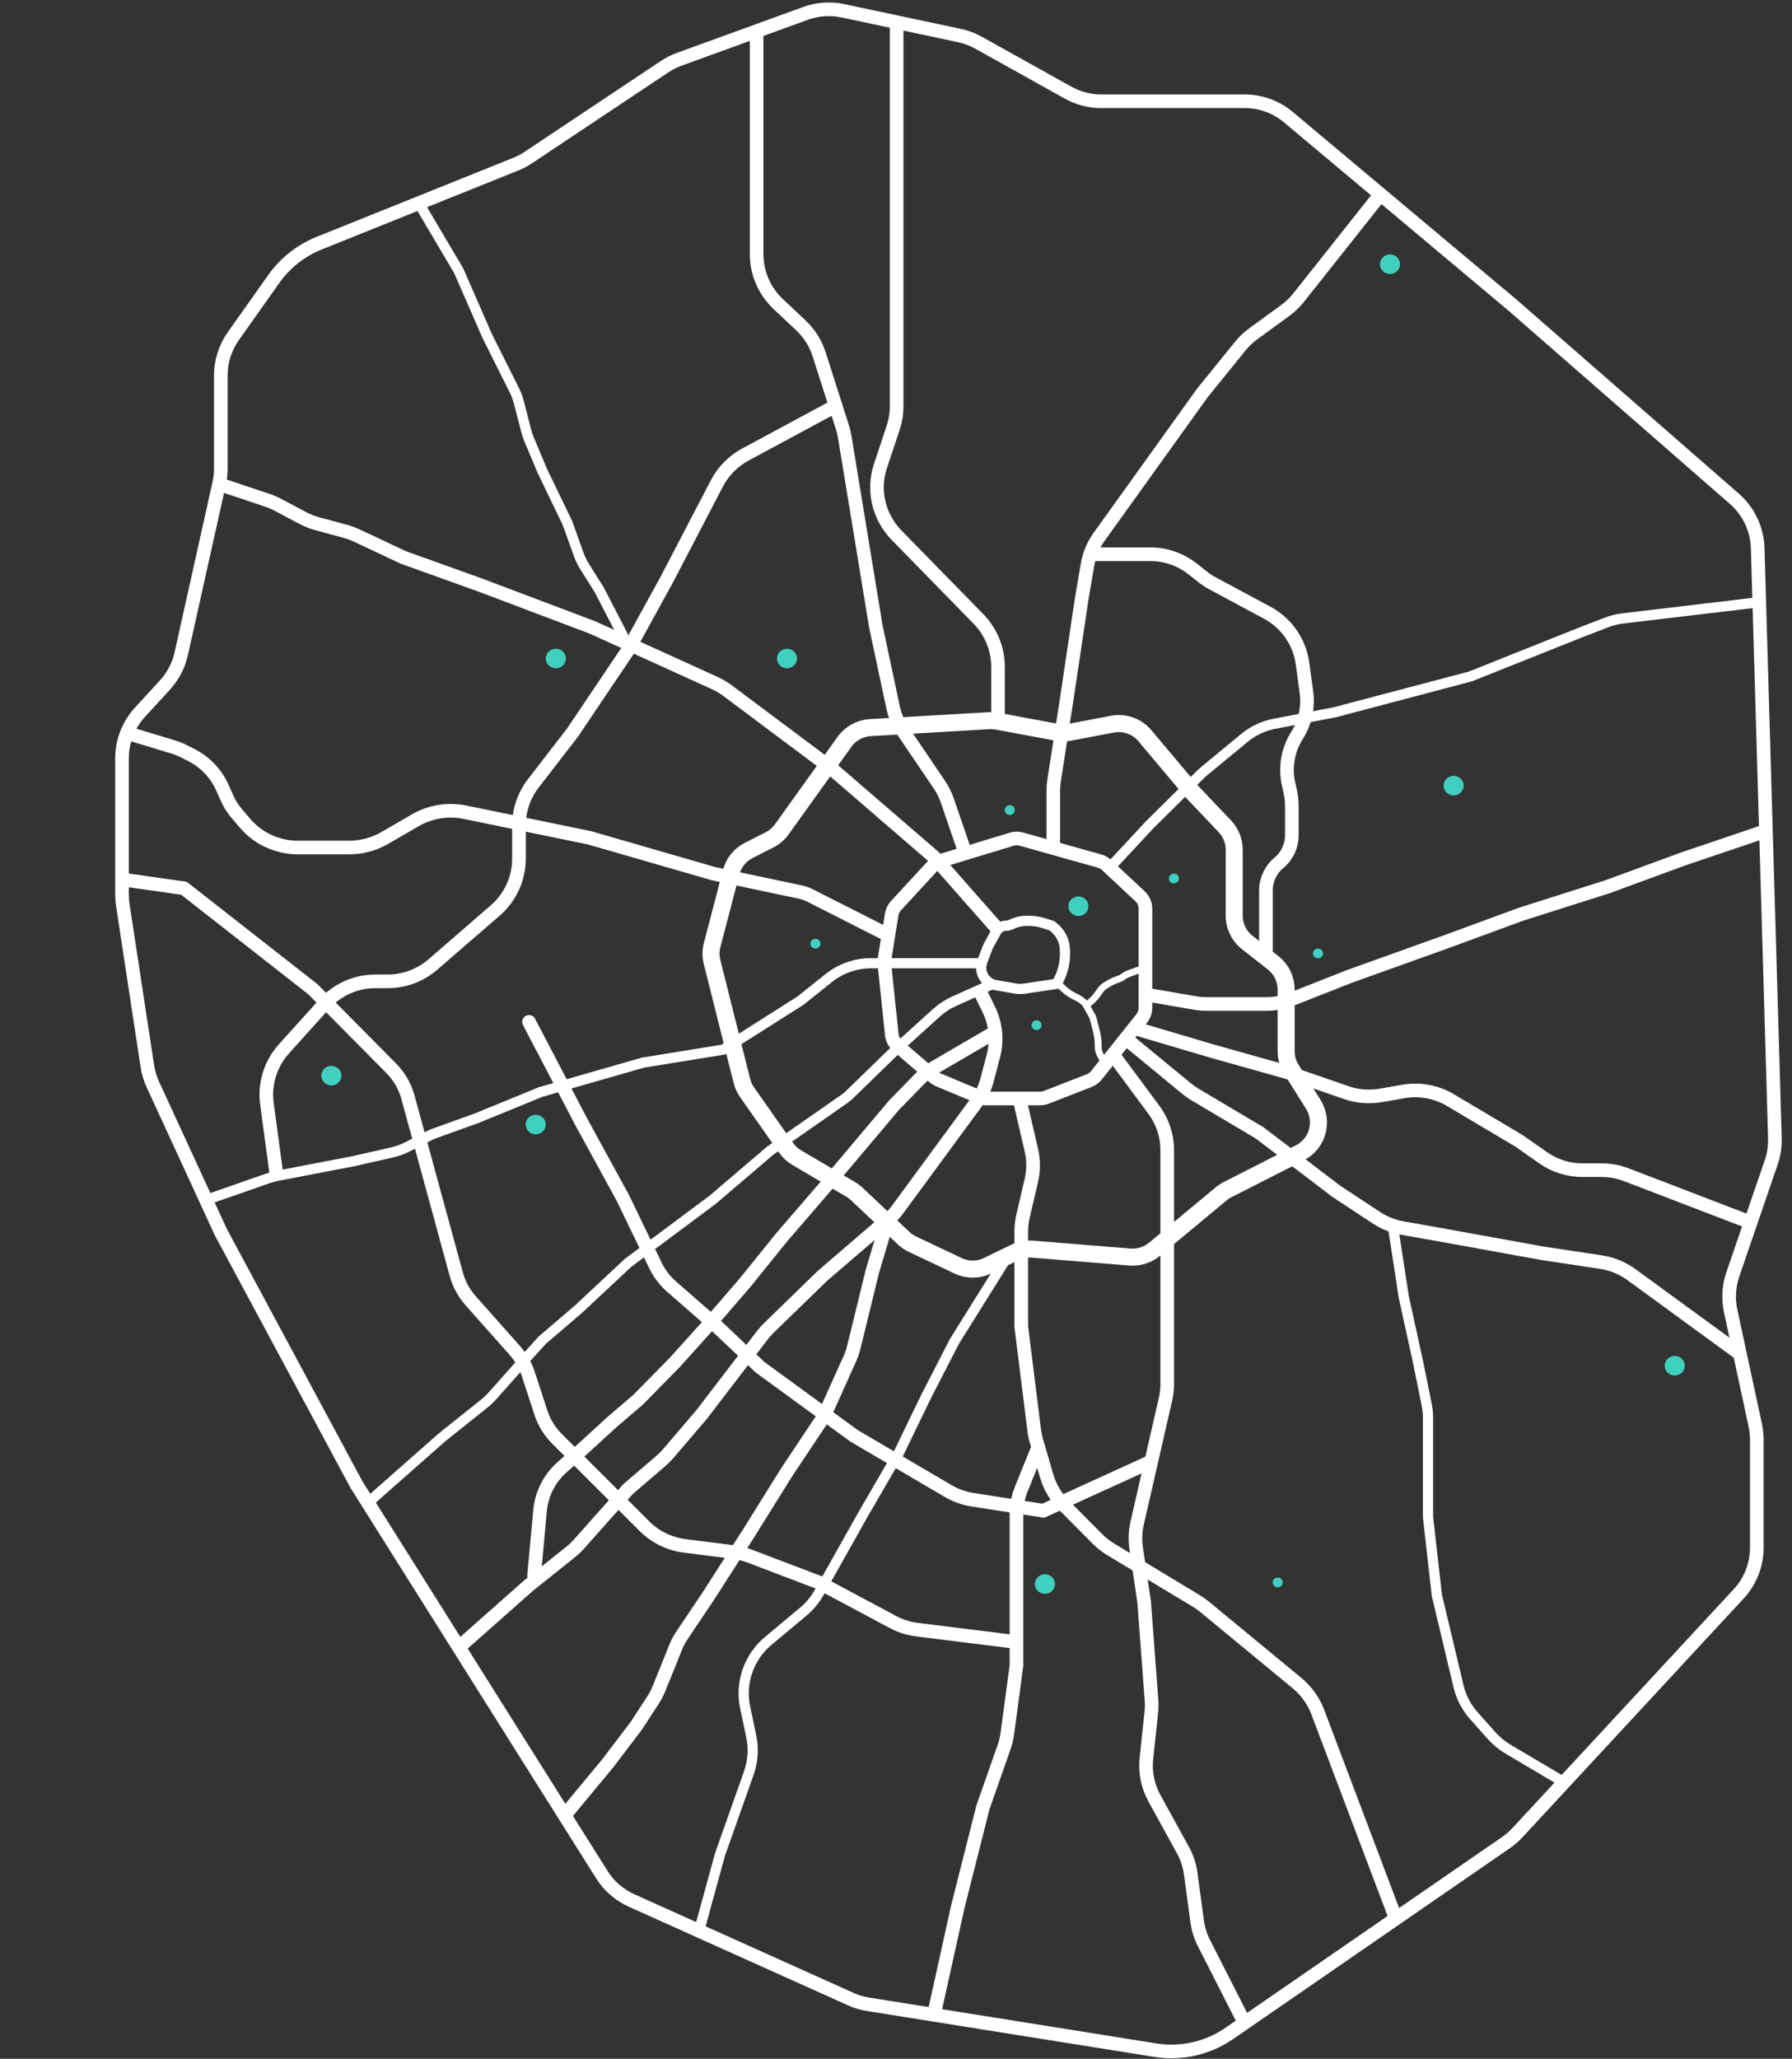 <svg width="526" height="604" viewBox="0 0 526 604" fill="none" xmlns="http://www.w3.org/2000/svg">
<rect x="0" y="0" width="526" height="604" fill="#333333" stroke="none"/>
<path d="M281.64 10.43L247.418 3.163C243.758 2.386 239.952 2.651 236.435 3.929L199.336 17.406C197.834 17.952 196.404 18.675 195.074 19.561L155.037 46.242C153.894 47.004 152.675 47.646 151.4 48.158L93.664 71.345C88.313 73.494 83.695 77.14 80.363 81.845L68.495 98.605C66.103 101.983 64.818 106.022 64.818 110.162L64.818 137.45C64.818 138.913 64.657 140.372 64.339 141.8L53.198 191.793C52.436 195.216 50.787 198.377 48.416 200.961L41.07 208.97C37.687 212.659 35.809 217.482 35.809 222.488L35.809 262.429C35.809 263.438 35.886 264.445 36.038 265.442L43.251 312.782C43.533 314.633 44.074 316.436 44.858 318.138L64.818 361.466L104.642 435.563L176.651 549.964C178.748 553.297 181.783 555.937 185.374 557.552L249.717 586.491C251.326 587.215 253.025 587.723 254.768 588.001L339.103 601.464C346.718 602.68 354.509 600.916 360.857 596.539L442.075 540.552C443.282 539.719 444.394 538.757 445.391 537.681L510.343 467.607C513.77 463.91 515.674 459.054 515.674 454.013L515.674 422.394C515.674 420.979 515.524 419.568 515.226 418.185L507.995 384.589C507.229 381.033 507.448 377.335 508.627 373.894L519.905 341C520.684 338.727 521.047 336.333 520.977 333.932L515.929 160.822C515.767 155.249 513.286 149.997 509.085 146.332L443.891 89.457L378.175 34.373C374.574 31.355 370.025 29.701 365.326 29.701L323.225 29.701C319.815 29.701 316.462 28.829 313.483 27.168L287.227 12.526C285.48 11.552 283.597 10.845 281.64 10.43Z" stroke="white" stroke-width="4"/>
<path d="M247.886 217.629L229.479 243.307C228.541 244.616 227.3 245.68 225.862 246.407L219.783 249.48C217.224 250.774 215.343 253.103 214.618 255.877L209.032 277.241C208.607 278.867 208.598 280.574 209.007 282.204L217.766 317.122C218.064 318.31 218.578 319.433 219.282 320.436L230.74 336.748C231.559 337.915 232.62 338.894 233.849 339.617L249.7 348.945C250.343 349.324 250.941 349.773 251.484 350.284L265.252 363.252C266.013 363.969 266.881 364.562 267.826 365.009L281.239 371.363C283.98 372.661 287.163 372.645 289.892 371.318L297.868 367.441C299.476 366.659 301.266 366.322 303.048 366.467L331.663 368.785C334.267 368.996 336.851 368.18 338.861 366.51L358.465 350.229C359.036 349.754 359.659 349.344 360.321 349.008L381.537 338.217C386.774 335.554 388.599 328.974 385.483 323.996L379.04 313.704C378.044 312.114 377.516 310.276 377.517 308.399L377.517 290.321C377.516 287.25 376.105 284.349 373.689 282.455L366.103 276.506C363.686 274.612 362.275 271.711 362.275 268.64L362.275 249.299C362.275 246.732 361.288 244.263 359.518 242.405L349.983 232.393L336.049 215.834C333.723 213.069 330.086 211.776 326.536 212.449L313.967 214.834C312.75 215.065 311.5 215.067 310.282 214.842L292.669 211.58C291.876 211.433 291.068 211.383 290.263 211.43L255.432 213.47C252.418 213.646 249.645 215.175 247.886 217.629Z" stroke="white" stroke-width="5"/>
<path d="M322.753 252.62L299.765 246.173C298.846 245.915 297.874 245.925 296.961 246.203L276.059 252.554C275.208 252.812 274.44 253.294 273.837 253.948L262.997 265.704C262.331 266.427 261.892 267.33 261.736 268.3L259.517 282.11L261.768 303.56C261.901 304.828 262.514 305.997 263.48 306.829L274.155 316.011C274.555 316.354 275.006 316.632 275.493 316.835L287.602 321.881C288.211 322.135 288.865 322.266 289.525 322.266H305.287C305.907 322.266 306.522 322.15 307.099 321.926L319.718 317.018C320.541 316.698 321.265 316.165 321.816 315.475L335.127 298.775C335.832 297.889 336.217 296.791 336.217 295.658V266.595C336.217 265.209 335.641 263.885 334.628 262.939L324.815 253.779C324.23 253.234 323.523 252.836 322.753 252.62Z" stroke="white" stroke-width="4"/>
<path d="M222.09 8.196L222.09 60.774L222.09 74.588C222.09 80.108 224.394 85.409 228.454 89.226L235.038 95.417C237.549 97.778 239.414 100.732 240.457 103.998L247.271 125.349C247.568 126.278 247.796 127.226 247.954 128.187L257.059 183.632L262.142 207.522C262.681 210.056 263.71 212.467 265.17 214.621L275.704 230.161C276.708 231.642 277.51 233.248 278.088 234.935L283.117 249.602" stroke="white" stroke-width="4"/>
<path d="M406.033 55.993L381.175 87.325C380.052 88.74 378.738 90 377.269 91.072L367.847 97.942C366.433 98.973 365.163 100.179 364.069 101.529L352.934 115.271L322.622 157.499C320.891 159.912 319.734 162.668 319.237 165.568L317.534 175.505L313.108 205.144L309.403 229.016C309.251 229.991 309.175 230.976 309.175 231.962L309.175 247.69" stroke="white" stroke-width="4"/>
<path d="M371.587 279.719L371.587 261.225C371.587 258.103 372.98 255.142 375.386 253.149V253.149C377.792 251.157 379.184 248.196 379.184 245.074L379.184 236.496C379.184 235.04 379.025 233.588 378.71 232.166L378.223 229.971C377.141 225.092 378.035 219.982 380.709 215.756V215.756C383.093 211.99 384.071 207.504 383.471 203.09L382.329 194.68C381.468 188.339 377.624 182.797 371.988 179.771L355.939 171.152C354.92 170.605 353.951 169.971 353.043 169.256L350.01 166.871C346.489 164.103 342.139 162.598 337.658 162.598L320.9 162.598" stroke="white" stroke-width="4" stroke-linecap="round"/>
<path d="M518.133 176.461L476.367 181.425C474.717 181.621 473.1 182.021 471.553 182.616L464.078 185.493L431.6 198.451L391.775 208.968L374.169 212.318C370.881 212.943 367.811 214.383 365.239 216.504L352.933 226.656L337.541 241.882L325.892 254.383" stroke="white" stroke-width="3"/>
<path d="M517.944 243.91L494.041 251.993L471.916 260.119L446.35 268.246L424.225 276.373L396.2 286.412L379.072 293.153C376.745 294.069 374.262 294.539 371.752 294.539L354.162 294.539C353.017 294.539 351.874 294.441 350.744 294.247L335.725 291.659" stroke="white" stroke-width="4"/>
<path d="M514.904 359.041L477.379 344.641C475.068 343.755 472.605 343.3 470.113 343.3L464.534 343.3C460.379 343.3 456.344 342.036 452.981 339.681L445.858 334.695L425.716 322.727C421.584 320.272 416.668 319.38 411.875 320.217L405.341 321.357C401.927 321.953 398.426 321.676 395.177 320.552L378.008 314.617L355.883 308.402L333.267 301.71" stroke="white" stroke-width="4"/>
<path d="M510.266 396.841L478.881 373.95C476.245 372.027 473.161 370.764 469.899 370.272L452.741 367.68L423.733 362.422L411.683 360.291C408.93 359.805 406.314 358.767 404 357.243L392.267 349.514L369.65 332.305L350.82 321.141C349.936 320.617 349.094 320.027 348.304 319.376L330.317 304.578" stroke="white" stroke-width="4"/>
<path d="M337.692 428.87L306.225 443.212L285.508 439.989C282.954 439.591 280.505 438.721 278.294 437.424L250.667 421.222L223.134 401.144L209.538 388.287L197.166 377.502C195.159 375.752 193.535 373.627 192.388 371.251L182.817 351.427L170.526 328.958L155.284 299.797" stroke="white" stroke-width="4" stroke-linecap="round"/>
<path d="M182.855 186.5L175.934 173.115L171.653 166.304C170.904 165.111 170.287 163.844 169.814 162.522L166.592 153.515L159.217 138.217L155.341 129.005C154.976 128.136 154.675 127.243 154.44 126.332L152.353 118.214C152.014 116.893 151.534 115.611 150.922 114.388L142.992 98.54L134.634 79.418L123.326 60.296" stroke="white" stroke-width="3" stroke-linecap="round"/>
<path d="M81.043 343.778L78.348 323.803C77.563 317.978 79.394 312.083 83.353 307.692L95.177 294.578C99.009 290.328 104.465 287.898 110.173 287.898L113.843 287.898C118.689 287.898 123.384 286.145 127.057 282.964L145.369 267.107C149.791 263.278 152.334 257.728 152.334 251.909L152.334 242.1C152.334 237.667 153.812 233.348 156.536 229.824L168.067 214.904L184.292 190.803L195.601 170.246L210.43 141.809C212.3 138.224 215.208 135.278 218.774 133.358L245.259 119.095" stroke="white" stroke-width="4" stroke-linecap="round"/>
<path d="M290.426 272.884L291.741 274.376L294.824 271.794L293.508 270.302L290.426 272.884ZM66.472 140.654C65.415 140.299 64.259 140.848 63.889 141.879C63.518 142.909 64.074 144.032 65.13 144.386L66.472 140.654ZM118.409 163.554L117.518 165.332L117.606 165.373L117.698 165.406L118.409 163.554ZM173.967 184.11L174.834 182.321L174.773 182.293L174.711 182.27L173.967 184.11ZM141.026 171.66L141.769 169.82L141.753 169.814L141.736 169.808L141.026 171.66ZM243.784 225.222L245.133 223.741L245.08 223.696L245.024 223.654L243.784 225.222ZM274.267 251.515L275.808 250.224L275.719 250.122L275.616 250.034L274.267 251.515ZM93.078 153.636L93.635 151.736L93.078 153.636ZM88.87 151.973L87.892 153.707L88.87 151.973ZM101.442 155.913L100.885 157.814L101.442 155.913ZM81.538 148.085L80.561 149.819L81.538 148.085ZM78.465 146.766L77.795 148.632L78.465 146.766ZM210.697 198.624L174.834 182.321L173.1 185.899L208.964 202.202L210.697 198.624ZM174.711 182.27L141.769 169.82L140.282 173.501L173.224 185.95L174.711 182.27ZM141.736 169.808L119.12 161.702L117.698 165.406L140.315 173.513L141.736 169.808ZM119.3 161.776L105.671 155.364L103.889 158.919L117.518 165.332L119.3 161.776ZM101.999 154.013L93.635 151.736L92.52 155.537L100.885 157.814L101.999 154.013ZM89.848 150.239L82.516 146.35L80.561 149.819L87.892 153.707L89.848 150.239ZM79.136 144.9L66.472 140.654L65.13 144.386L77.795 148.632L79.136 144.9ZM245.024 223.654L214.811 201.057L212.329 204.192L242.543 226.79L245.024 223.654ZM293.508 270.302L275.808 250.224L272.726 252.806L290.426 272.884L293.508 270.302ZM275.616 250.034L245.133 223.741L242.435 226.703L272.918 252.996L275.616 250.034ZM93.635 151.736C92.318 151.377 91.048 150.875 89.848 150.239L87.892 153.707C89.358 154.485 90.911 155.099 92.52 155.537L93.635 151.736ZM105.671 155.364C104.491 154.809 103.262 154.357 101.999 154.013L100.885 157.814C101.918 158.095 102.923 158.465 103.889 158.919L105.671 155.364ZM82.516 146.35C81.433 145.776 80.303 145.291 79.136 144.9L77.795 148.632C78.749 148.952 79.674 149.349 80.561 149.819L82.516 146.35ZM208.964 202.202C210.157 202.744 211.286 203.412 212.329 204.192L214.811 201.057C213.535 200.103 212.156 199.287 210.697 198.624L208.964 202.202Z" fill="white"/>
<path d="M260.009 273.983L237.599 262.634C236.809 262.234 235.967 261.938 235.096 261.753L209.367 256.295L172.984 245.778L136.475 238.284C131.498 237.262 126.296 238.106 121.905 240.648L112.899 245.86C109.748 247.683 106.154 248.646 102.499 248.646L87.479 248.646C81.525 248.646 75.89 246.096 72.069 241.674L69.667 238.893C68.407 237.436 67.373 235.806 66.597 234.056L65.277 231.08C63.452 226.965 60.236 223.589 56.16 221.51L54.12 220.469C53.042 219.92 51.916 219.466 50.753 219.115L39.251 215.634" stroke="white" stroke-width="4" stroke-linecap="round"/>
<path d="M287.057 284.087L288.557 284.087L288.544 281.088L287.044 281.088L287.057 284.087ZM60.384 350.489C59.603 350.761 59.193 351.616 59.47 352.398C59.746 353.18 60.603 353.593 61.385 353.32L60.384 350.489ZM126.767 332.783L126.253 331.372L126.164 331.404L126.079 331.447L126.767 332.783ZM188.717 311.749L188.471 310.268L188.383 310.283L188.297 310.307L188.717 311.749ZM158.726 320.354L158.306 318.912L158.227 318.935L158.152 318.966L158.726 320.354ZM140.042 328.002L140.556 329.413L140.587 329.402L140.616 329.39L140.042 328.002ZM103.659 340.676L103.949 342.148L103.972 342.143L103.996 342.138L103.659 340.676ZM212.317 307.924L212.563 309.404L212.866 309.355L213.125 309.191L212.317 307.924ZM234.934 293.583L235.741 294.85L235.81 294.806L235.874 294.756L234.934 293.583ZM81.492 344.937L81.781 346.409L81.492 344.937ZM78.683 345.692L79.183 347.108L78.683 345.692ZM255.694 282.588L255.688 281.088L255.694 282.588ZM119.66 336.42L120.349 337.755L119.66 336.42ZM188.297 310.307L158.306 318.912L159.145 321.795L189.137 313.19L188.297 310.307ZM158.152 318.966L139.468 326.614L140.616 329.39L159.3 321.741L158.152 318.966ZM139.528 326.591L126.253 331.372L127.281 334.194L140.556 329.413L139.528 326.591ZM126.079 331.447L118.972 335.084L120.349 337.755L127.456 334.118L126.079 331.447ZM114.638 336.655L103.322 339.213L103.996 342.138L115.312 339.58L114.638 336.655ZM103.37 339.203L81.202 343.464L81.781 346.409L103.949 342.148L103.37 339.203ZM78.183 344.276L60.384 350.489L61.385 353.32L79.183 347.108L78.183 344.276ZM212.071 306.444L188.471 310.268L188.964 313.229L212.563 309.404L212.071 306.444ZM234.126 292.316L211.509 306.657L213.125 309.191L235.741 294.85L234.126 292.316ZM287.044 281.088L255.688 281.088L255.7 284.087L287.057 284.087L287.044 281.088ZM242.309 285.769L233.994 292.41L235.874 294.756L244.188 288.115L242.309 285.769ZM81.202 343.464C80.177 343.661 79.168 343.933 78.183 344.276L79.183 347.108C80.031 346.812 80.899 346.579 81.781 346.409L81.202 343.464ZM255.688 281.088C250.82 281.088 246.103 282.738 242.309 285.769L244.188 288.115C247.453 285.507 251.512 284.087 255.7 284.087L255.688 281.088ZM118.972 335.084C117.599 335.787 116.143 336.314 114.638 336.655L115.312 339.58C117.062 339.184 118.754 338.571 120.349 337.755L118.972 335.084Z" fill="white"/>
<path d="M301.209 270.158L302.105 270.158C303.532 270.158 304.951 270.379 306.313 270.813L308.761 271.593L309.55 272.265C311.204 273.676 312.262 275.661 312.509 277.816C312.899 281.236 312.248 284.689 310.639 287.724L310.158 288.63L300.741 290.029C299.814 290.166 298.87 290.155 297.945 289.996L292.325 289.03C290.848 288.776 289.551 287.895 288.77 286.616C287.94 285.256 287.781 283.594 288.339 282.108L289.727 278.406C289.909 277.921 290.126 277.45 290.378 276.998L292.467 273.234C293.03 272.22 294.098 271.593 295.259 271.593C295.682 271.593 296.101 271.509 296.491 271.347L297.621 270.876C298.757 270.402 299.976 270.158 301.209 270.158Z" stroke="white" stroke-width="3" stroke-linecap="round"/>
<path d="M290 289.28L280.076 293.734C278.181 294.584 276.437 295.721 274.906 297.103L263.45 307.446L249.273 321.23C248.892 321.601 248.48 321.941 248.043 322.246L226.084 337.563L209.2 351.97L184.377 370.46L169.757 384.115L159.129 393.206L152.172 400.926L144.595 409.453C143.856 410.286 143.045 411.055 142.172 411.752L129.717 421.7L108.576 440.343" stroke="white" stroke-width="3" stroke-linecap="square"/>
<path d="M260.5 358.119L256.075 372.939L250.597 395.307C250.317 396.453 249.93 397.573 249.444 398.652L242.147 414.831C241.927 415.318 241.667 415.788 241.37 416.234L231 431.775L219.692 449.904L207.892 468.283L200.196 479.739C199.429 480.88 198.786 482.096 198.277 483.367L195.6 490.06L193.354 495.56C192.886 496.705 192.309 497.805 191.63 498.844L186.751 506.314L178.392 517.309L166.101 532.129" stroke="white" stroke-width="4" stroke-linecap="round"/>
<path d="M288.034 291.671L290.2 296.076C292.293 300.33 292.791 305.157 291.604 309.694L289.754 316.769C289.135 319.138 288.072 321.367 286.619 323.344L263.126 355.31C262.688 355.906 262.183 356.451 261.62 356.935L241.325 374.373L225.631 389.633C224.95 390.294 224.32 391.004 223.743 391.756L205.925 415.007L196.116 426.478C195.456 427.25 194.735 427.97 193.961 428.633L184.495 436.729L177.538 444.449L169.962 452.977C169.223 453.809 168.412 454.578 167.539 455.275L155.084 465.223L135.126 482.89" stroke="white" stroke-width="4" stroke-linecap="round"/>
<path d="M310.65 288.457L311.348 289.234C312.511 290.528 313.92 291.587 315.5 292.355L316.049 292.622C316.708 292.943 317.323 293.343 317.879 293.813V293.813C318.27 294.145 318.598 294.542 318.847 294.986L320.742 298.363L321.87 302.666L322.109 303.879C322.263 304.662 322.341 305.458 322.342 306.256L322.343 307.051C322.343 307.434 322.386 307.815 322.47 308.188V308.188C322.576 308.66 322.748 309.114 322.98 309.54L323.642 310.752C323.828 311.092 323.925 311.473 323.925 311.861V311.861C323.925 312.407 323.732 312.938 323.379 313.364L322.343 314.617" stroke="white" stroke-width="2" stroke-linecap="round"/>
<path d="M319.5 294.442L320.024 293.997C320.94 293.218 321.742 292.32 322.408 291.329L322.645 290.976C322.917 290.571 323.226 290.19 323.567 289.838V289.838C323.818 289.578 324.103 289.352 324.415 289.164L325.701 288.389C326.278 288.042 326.89 287.754 327.527 287.531L328.449 287.209C328.927 287.042 329.37 286.793 329.758 286.474V286.474C330.128 286.17 330.548 285.93 330.999 285.764L335.725 284.022" stroke="white" stroke-width="2" stroke-linecap="round"/>
<path d="M291.475 303.144L274.119 313.269C272.585 314.164 271.183 315.257 269.949 316.52L262.467 324.178L242.309 348.08L229.525 362.9L218.709 376.285L208.384 388.236L198.059 399.709L187.242 410.704L179.867 416.989L170.526 425.524L164.974 430.452C161.27 433.74 158.967 438.286 158.516 443.2L156.759 462.334" stroke="white" stroke-width="4" stroke-linecap="round"/>
<path d="M205.434 565.592L211.334 544.08L219.794 520.185C221.014 516.74 221.265 513.041 220.521 509.488L218.707 500.83C217.196 493.616 219.834 486.117 225.562 481.341L235.74 472.856C237.639 471.272 239.232 469.359 240.44 467.21L253.125 444.646L263.942 426.002L271.809 409.748L280.167 393.495L295.408 369.114" stroke="white" stroke-width="3" stroke-linecap="round"/>
<path d="M274.267 590.45L281.15 559.377L288.525 530.217L294.729 512.553C295.181 511.265 295.5 509.937 295.681 508.589L298.358 488.626L298.358 471.895L298.358 462.812L298.358 453.729L298.358 444.221C298.358 441.66 298.855 439.117 299.822 436.732L304.75 424.568" stroke="white" stroke-width="4" stroke-linecap="round"/>
<path d="M297.523 481.627L269.206 478.103C266.702 477.791 264.283 477.026 262.074 475.847L240.342 464.246L220.021 456.514C218.496 455.934 216.904 455.537 215.278 455.332L201.015 453.528C196.52 452.959 192.36 450.937 189.203 447.784L163.525 422.15C161.339 419.967 159.707 417.317 158.758 414.407L155.061 403.071C154.235 400.537 152.89 398.196 151.106 396.189L138.156 381.608C136.162 379.363 134.718 376.705 133.933 373.832L119.752 321.922C118.871 318.699 117.163 315.75 114.787 313.355L91.859 290.237L54.001 260.598L37.284 258.207" stroke="white" stroke-width="4" stroke-linecap="round"/>
<path d="M301.728 324.235L301.276 322.289L297.36 323.133L297.811 325.078L301.728 324.235ZM299.769 389.192L297.76 389.166L297.76 389.289L297.775 389.411L299.769 389.192ZM302.725 337.381L304.683 336.959L302.725 337.381ZM300.282 356.799L302.241 357.272L300.282 356.799ZM304.222 422.769L306.151 422.237L304.222 422.769ZM326.054 454.558L327.081 452.861L326.054 454.558ZM322.102 451.457L320.679 452.844L322.102 451.457ZM353.607 471.423L352.334 472.945L353.607 471.423ZM351.146 469.68L352.174 467.983L351.146 469.68ZM380.722 493.792L379.448 495.314L380.722 493.792ZM312.305 441.597L313.728 440.211L312.305 441.597ZM307.245 433.059L305.316 433.592L307.245 433.059ZM411.355 561.569L388.671 501.577L384.91 502.93L407.594 562.922L411.355 561.569ZM381.996 492.269L354.881 469.9L352.334 472.945L379.448 495.314L381.996 492.269ZM352.174 467.983L327.081 452.861L325.026 456.255L350.118 471.377L352.174 467.983ZM323.525 450.07L313.728 440.211L310.882 442.984L320.679 452.844L323.525 450.07ZM309.174 432.526L306.151 422.237L302.293 423.302L305.316 433.592L309.174 432.526ZM305.562 419.407L301.764 388.974L297.775 389.411L301.573 419.843L305.562 419.407ZM301.779 389.219L301.779 361.287L297.76 361.234L297.76 389.166L301.779 389.219ZM302.241 357.272L304.685 346.796L300.768 345.851L298.324 356.326L302.241 357.272ZM304.683 336.959L301.728 324.235L297.811 325.078L300.767 337.802L304.683 336.959ZM304.685 346.796C305.438 343.569 305.437 340.205 304.683 336.959L300.767 337.802C301.384 340.458 301.384 343.211 300.768 345.851L304.685 346.796ZM301.779 361.287C301.779 359.933 301.934 358.586 302.241 357.272L298.324 356.326C297.949 357.933 297.76 359.58 297.76 361.234L301.779 361.287ZM306.151 422.237C305.878 421.309 305.681 420.363 305.562 419.407L301.573 419.843C301.719 421.012 301.96 422.169 302.293 423.302L306.151 422.237ZM327.081 452.861C325.785 452.08 324.59 451.143 323.525 450.07L320.679 452.844C321.981 454.154 323.441 455.3 325.026 456.255L327.081 452.861ZM354.881 469.9C354.028 469.196 353.123 468.555 352.174 467.983L350.118 471.377C350.895 471.844 351.635 472.369 352.334 472.945L354.881 469.9ZM388.671 501.577C387.303 497.958 385 494.748 381.996 492.269L379.448 495.314C381.906 497.342 383.79 499.969 384.91 502.93L388.671 501.577ZM313.728 440.211C311.589 438.059 310.023 435.416 309.174 432.526L305.316 433.592C306.354 437.124 308.268 440.354 310.882 442.984L313.728 440.211Z" fill="white"/>
<path d="M365.225 593.319L353.374 570.012C352.369 568.035 351.704 565.902 351.405 563.701L349.497 549.65C349.168 547.232 348.397 544.898 347.223 542.764L338.844 527.547C336.887 523.994 336.07 519.92 336.501 515.871L337.939 502.377C338.067 501.18 338.086 499.974 337.996 498.775L335.838 469.982L333.499 454.211C333.136 451.76 333.234 449.258 333.789 446.835L342.104 410.517C342.439 409.053 342.608 407.558 342.608 406.059L342.608 371.983L342.608 337.422C342.608 333.166 341.245 329.032 338.718 325.623L327.367 310.314" stroke="white" stroke-width="4"/>
<path d="M457.741 522.09L442.677 513.181C440.875 512.115 439.249 510.778 437.856 509.218L432.689 503.432C430.457 500.931 428.882 497.922 428.109 494.678L421.766 468.07L419.163 445.124L419.163 429.348L419.163 416.042C419.163 414.718 419.03 413.396 418.767 412.095L416.358 400.187L412.059 380.536L408.692 358.696" stroke="white" stroke-width="3"/>
<path d="M263.186 6.754L263.186 56.464L263.186 78.932L263.186 90.413L263.186 99.496L263.186 119.239C263.186 121.356 262.846 123.455 262.18 125.458L258.423 136.758C256.075 143.819 257.909 151.639 263.175 157.021L287.193 181.571C290.882 185.343 292.95 190.386 292.95 195.615L292.95 210.403" stroke="white" stroke-width="4"/>
<ellipse cx="344.575" cy="257.729" rx="1.475" ry="1.434" fill="#41D0BF"/>
<ellipse cx="296.392" cy="237.651" rx="1.475" ry="1.434" fill="#41D0BF"/>
<ellipse cx="231" cy="193.193" rx="2.95" ry="2.868" fill="#41D0BF"/>
<ellipse cx="408" cy="77.505" rx="2.95" ry="2.868" fill="#41D0BF"/>
<ellipse cx="426.683" cy="230.481" rx="2.95" ry="2.868" fill="#41D0BF"/>
<ellipse cx="306.717" cy="464.724" rx="2.95" ry="2.868" fill="#41D0BF"/>
<ellipse cx="163.151" cy="193.193" rx="2.95" ry="2.868" fill="#41D0BF"/>
<ellipse cx="97.267" cy="315.573" rx="2.95" ry="2.868" fill="#41D0BF"/>
<ellipse cx="316.55" cy="265.856" rx="2.95" ry="2.868" fill="#41D0BF"/>
<ellipse cx="491.583" cy="400.665" rx="2.95" ry="2.868" fill="#41D0BF"/>
<ellipse cx="157.251" cy="329.914" rx="2.95" ry="2.868" fill="#41D0BF"/>
<ellipse cx="304.258" cy="300.754" rx="1.475" ry="1.434" fill="#41D0BF"/>
<ellipse cx="375.058" cy="464.246" rx="1.475" ry="1.434" fill="#41D0BF"/>
<ellipse cx="386.858" cy="279.719" rx="1.475" ry="1.434" fill="#41D0BF"/>
<ellipse cx="239.359" cy="276.851" rx="1.475" ry="1.434" fill="#41D0BF"/>
</svg>
